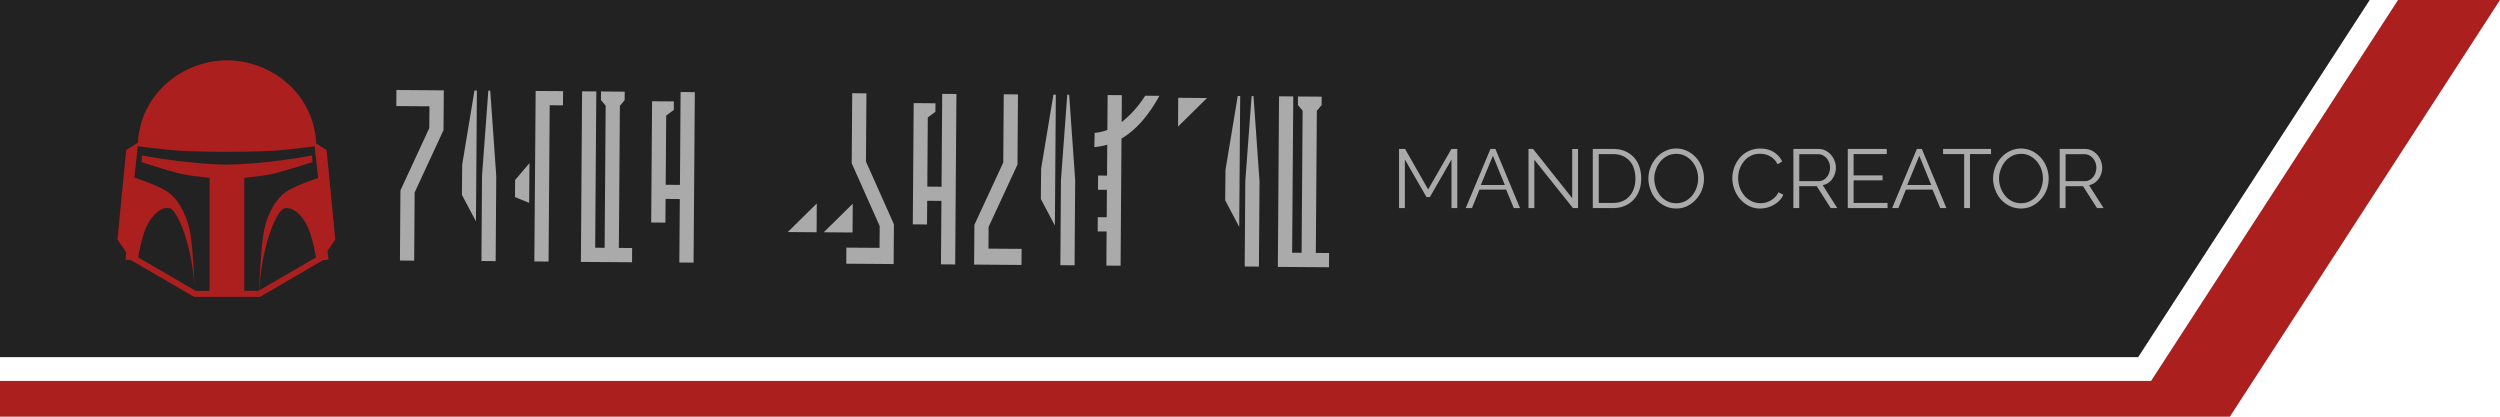 <svg xmlns="http://www.w3.org/2000/svg" preserveAspectRatio="xMinYMin" viewBox="0 0 420 70" width="420" height="70">
  <path fill="#222" d="M359.21 60H0V0h398.11z"/>
  <path fill="#AB1F1F" d="m402.87 0-41.49 64H0v6h374.62L420 0zM55.03 42.15l1.3-1.92-1.46-15.03-1.76-1.1c-.26-7.65-6.76-13.81-14.81-13.96h-.32c-8 .15-14.47 6.24-14.8 13.82L21.2 25.2l-1.47 15.03 1.47 2.17-.11 1.23.91.07 10.48 6.1.12.07h11.09l10.6-6.17.91-.07-.17-1.48zm-31.8 1.1a24.4 24.4 0 0 1 1.22-4.83c.79-1.78 2.3-3.75 4.02-3.44 1.32.24 3.88 6.25 4.24 13.78l-9.48-5.51zm17.81 5.62v-19s3.22-.3 4.79-.66a128.2 128.2 0 0 0 6.66-1.97l-.07-1.11s-4.38.75-6.6.98a77.1 77.1 0 0 1-7.69.54c-2.56 0-5.53-.31-7.69-.54-2.21-.24-6.6-.98-6.6-.98l-.07 1.11s4.75 1.53 6.66 1.97c1.57.36 4.79.66 4.79.66v19h-2.37l-.15-.09-.02-.53-.01-.18v-.1c-.09-2.17-.3-6.02-.65-8.4l-.01-.06a22.5 22.5 0 0 0-.2-1.09c-.49-2.08-1.49-4.29-3.03-5.71-.09-.09-.2-.17-.31-.26l-.33-.23-.03-.02c-1.91-1.24-5.53-2.35-5.53-2.35l.16-1.56.41-3.73c.29.04 4.85.63 7.19.77 2.27.14 6.86.18 7.77.18.9-.01 5.5-.04 7.77-.18 2.1-.13 5.99-.62 6.98-.75l.59 5.33c-.84.27-4.15 1.37-5.69 2.53l-.29.24-.01.01a9.36 9.36 0 0 0-1.91 2.61 13.14 13.14 0 0 0-1.12 3.1l-.11.53-.08.49-.02.13c-.38 2.59-.59 6.94-.67 8.95v.26l-.15.09h-2.36zm2.54-.1c.36-7.53 2.92-13.54 4.24-13.78 1.71-.31 3.23 1.66 4.02 3.44a23.71 23.71 0 0 1 1.22 4.83l-9.48 5.51z"/>
  <path fill="#AAA" d="m66.6 15.12 7.96.06-.05 6.68-4.85 10.47-.08 11.46-2.39-.02.08-11.78 4.85-10.47.03-3.66-5.57-.04.02-2.7zm11.05 12.52 2.06-12.43h.41l-.16 21.99-2.36-4.47.05-5.09zm3.33 1.9 1.06-14.32h.32l1.01 14.33-.1 14.32-2.39-.02.1-14.31zm5.56.71 2.41-2.85-.05 6.68-2.38-.97.02-2.86zm3.45-14.97 4.61.03-.02 2.39-2.23-.02-.19 26.26-2.39-.02.22-28.64zm7.8.06 2.39.02-.19 26.26 1.59.01.17-23.87-.79-.96.01-1.43 3.98.03-.01 1.43-.8.95-.17 23.87 2.23.02-.02 2.39-8.59-.06.2-28.66zm18.73 28.78-2.39-.02.08-10.66-2.39-.02-.03 3.98-2.39-.02.15-20.37 3.66.03-.01 1.43-1.28.95-.08 11.62 2.39.02.11-15.6 2.39.02-.21 28.64zm15.83-5.14 4.87-4.8-.03 4.84-4.84-.04zm6.04.04 4.87-4.8-.03 4.84-4.84-.04zm3.8 2.58 5.57.04.03-3.66-4.7-10.54.08-11.78 2.39.02-.08 11.46 4.7 10.54-.05 6.68-7.96-.06.02-2.7zm18.28 2.83-2.39-.02.08-10.66-2.39-.02-.03 3.98-2.39-.02.15-20.37 3.66.03-.01 1.43-1.28.95-.08 11.62 2.39.02.11-15.6 2.39.02-.21 28.64zm11.14.08-7.96-.06.05-6.68 4.85-10.47.08-11.46 2.39.02-.08 11.78-4.85 10.47-.03 3.66 5.57.04-.02 2.7zm3.3-16.17 2.06-12.43h.41l-.16 21.99-2.36-4.47.05-5.09zm3.33 1.9 1.06-14.32h.32l1.01 14.33-.1 14.32-2.39-.02.1-14.31zm10.17-6.96-.15 21.36-2.39-.02.04-5.73-1.5-.01.02-2.39 1.5.01.03-4.61-1.5-.01.02-2.39 1.5.01.04-5.19c-.7.21-1.42.34-2.17.4l.05-2.39a7.8 7.8 0 0 0 2.14-.49l.04-5.86 2.39.02-.03 4.52a17.57 17.57 0 0 0 3.95-4.43l2.39.02c-1.86 3.38-3.98 5.77-6.37 7.18zm14.37-6.81-4.87 4.8.03-4.84 4.84.04zm3.1 12.09 2.06-12.43h.41l-.16 21.99-2.36-4.47.05-5.09zm3.33 1.9 1.06-14.32h.32l1.01 14.33-.1 14.32-2.39-.02.1-14.31zm5.67-14.28 2.39.02-.19 26.26 1.59.01.17-23.87-.79-.96.01-1.43 3.98.03-.01 1.43-.8.95-.17 23.87 2.23.02-.02 2.39-8.59-.06.2-28.66zm28.97 18.78V26.8l-3.63 6.31h-.57l-3.63-6.31v8.16h-.98v-9.94h1.01l3.88 6.8 3.91-6.8h.99v9.94h-.98zm6.55-9.94h.83l4.13 9.94h-1.04l-1.29-3.11h-4.47l-1.27 3.11h-1.05l4.16-9.94zm2.41 6.06-2-4.91-2.03 4.91h4.03zm4.96-4.24v8.12h-.98v-9.94h.76l6.58 8.27v-8.26h.98v9.93h-.85l-6.49-8.12zm9.82 8.12v-9.94h3.37c.79 0 1.49.13 2.08.39a4.25 4.25 0 0 1 2.38 2.63c.2.6.3 1.24.3 1.93 0 .76-.11 1.44-.34 2.05a4.4 4.4 0 0 1-2.46 2.58c-.58.24-1.24.36-1.97.36h-3.36zm7.16-4.98c0-.6-.08-1.15-.25-1.65a3.37 3.37 0 0 0-1.91-2.14c-.46-.2-1-.3-1.61-.3h-2.39v8.2h2.39c.62 0 1.16-.1 1.63-.31s.87-.5 1.18-.87c.32-.37.56-.8.72-1.3.16-.5.24-1.04.24-1.63zm6.86 5.05c-.69 0-1.32-.14-1.9-.43a4.7 4.7 0 0 1-2.43-2.75 5.1 5.1 0 0 1 .02-3.76c.24-.61.57-1.14.99-1.61s.91-.84 1.48-1.11a4.28 4.28 0 0 1 3.75.03 4.88 4.88 0 0 1 2.42 2.77 5.35 5.35 0 0 1-.02 3.74 5.1 5.1 0 0 1-2.46 2.71c-.57.28-1.19.41-1.85.41zm-3.69-5.04a4.57 4.57 0 0 0 1.03 2.89c.33.39.71.7 1.16.92.45.23.95.34 1.5.34.56 0 1.07-.12 1.53-.36s.84-.56 1.16-.95.56-.84.73-1.33a4.61 4.61 0 0 0-.01-3.07c-.18-.5-.44-.94-.76-1.32s-.71-.69-1.16-.92a3.2 3.2 0 0 0-1.48-.34c-.56 0-1.07.12-1.53.36-.46.24-.84.55-1.16.94s-.56.84-.73 1.33c-.19.5-.28 1-.28 1.51zm13.11-.07a5.35 5.35 0 0 1 1.23-3.38 4.46 4.46 0 0 1 3.48-1.58c.89 0 1.65.2 2.27.6s1.09.92 1.39 1.57l-.77.48a3 3 0 0 0-1.31-1.38 3.05 3.05 0 0 0-.81-.3 3.98 3.98 0 0 0-.83-.09 3.32 3.32 0 0 0-2.73 1.31 4.2 4.2 0 0 0-.71 1.32 4.79 4.79 0 0 0 .05 3.07c.19.5.45.95.78 1.34a3.53 3.53 0 0 0 3.52 1.16 3.51 3.51 0 0 0 1.61-.91c.23-.23.43-.51.59-.83l.81.42c-.16.37-.38.7-.67.99a4.61 4.61 0 0 1-3.27 1.32c-.68 0-1.31-.15-1.88-.45a4.94 4.94 0 0 1-1.47-1.17 5.49 5.49 0 0 1-1.28-3.49zm10.26 5.04v-9.94h4.2c.43 0 .82.09 1.18.27s.67.42.93.71a3.4 3.4 0 0 1 .83 2.13 3.28 3.28 0 0 1-.61 1.94 2.59 2.59 0 0 1-1.6 1.04l2.44 3.84h-1.11l-2.34-3.67h-2.94v3.67h-.98zm.98-4.53h3.25c.29 0 .55-.06.79-.19s.44-.3.61-.51.3-.46.39-.73c.09-.27.14-.56.14-.85a2.46 2.46 0 0 0-.59-1.58c-.18-.2-.4-.37-.64-.49a1.78 1.78 0 0 0-.78-.18h-3.16v4.53zm14.84 3.66v.87h-6.68v-9.94h6.55v.87h-5.57v3.58h4.86v.83h-4.86v3.79h5.7zm4.93-9.07h.83l4.13 9.94h-1.04l-1.29-3.11h-4.47l-1.27 3.11h-1.05l4.16-9.94zm2.41 6.06-2-4.91-2.03 4.91h4.03zm10.05-5.19h-3.54v9.07h-.98v-9.07h-3.54v-.87h8.06v.87zm5.02 9.14c-.69 0-1.32-.14-1.9-.43a4.7 4.7 0 0 1-2.43-2.75 5.1 5.1 0 0 1 .02-3.76c.24-.61.57-1.14.99-1.61s.91-.84 1.48-1.11a4.28 4.28 0 0 1 3.75.03 4.88 4.88 0 0 1 2.42 2.77 5.35 5.35 0 0 1-.02 3.74 5.1 5.1 0 0 1-2.46 2.71c-.57.28-1.18.41-1.85.41zm-3.68-5.04a4.57 4.57 0 0 0 1.03 2.89c.33.39.71.7 1.16.92.45.23.95.34 1.5.34.56 0 1.07-.12 1.53-.36s.84-.56 1.16-.95.56-.84.73-1.33a4.61 4.61 0 0 0-.01-3.07c-.18-.5-.44-.94-.76-1.32s-.71-.69-1.16-.92a3.2 3.2 0 0 0-1.48-.34c-.56 0-1.07.12-1.53.36-.46.24-.84.55-1.16.94s-.56.84-.73 1.33c-.19.5-.28 1-.28 1.51zm10.19 4.97v-9.94h4.2c.43 0 .82.09 1.18.27s.67.42.93.71a3.4 3.4 0 0 1 .83 2.13 3.28 3.28 0 0 1-.61 1.94 2.59 2.59 0 0 1-1.6 1.04l2.44 3.84h-1.11l-2.34-3.67h-2.94v3.67h-.98zm.98-4.53h3.25c.29 0 .55-.06.79-.19s.44-.3.61-.51.3-.46.39-.73c.09-.27.14-.56.14-.85a2.46 2.46 0 0 0-.59-1.58c-.18-.2-.4-.37-.64-.49a1.78 1.78 0 0 0-.78-.18h-3.16v4.53z"/>
</svg>
